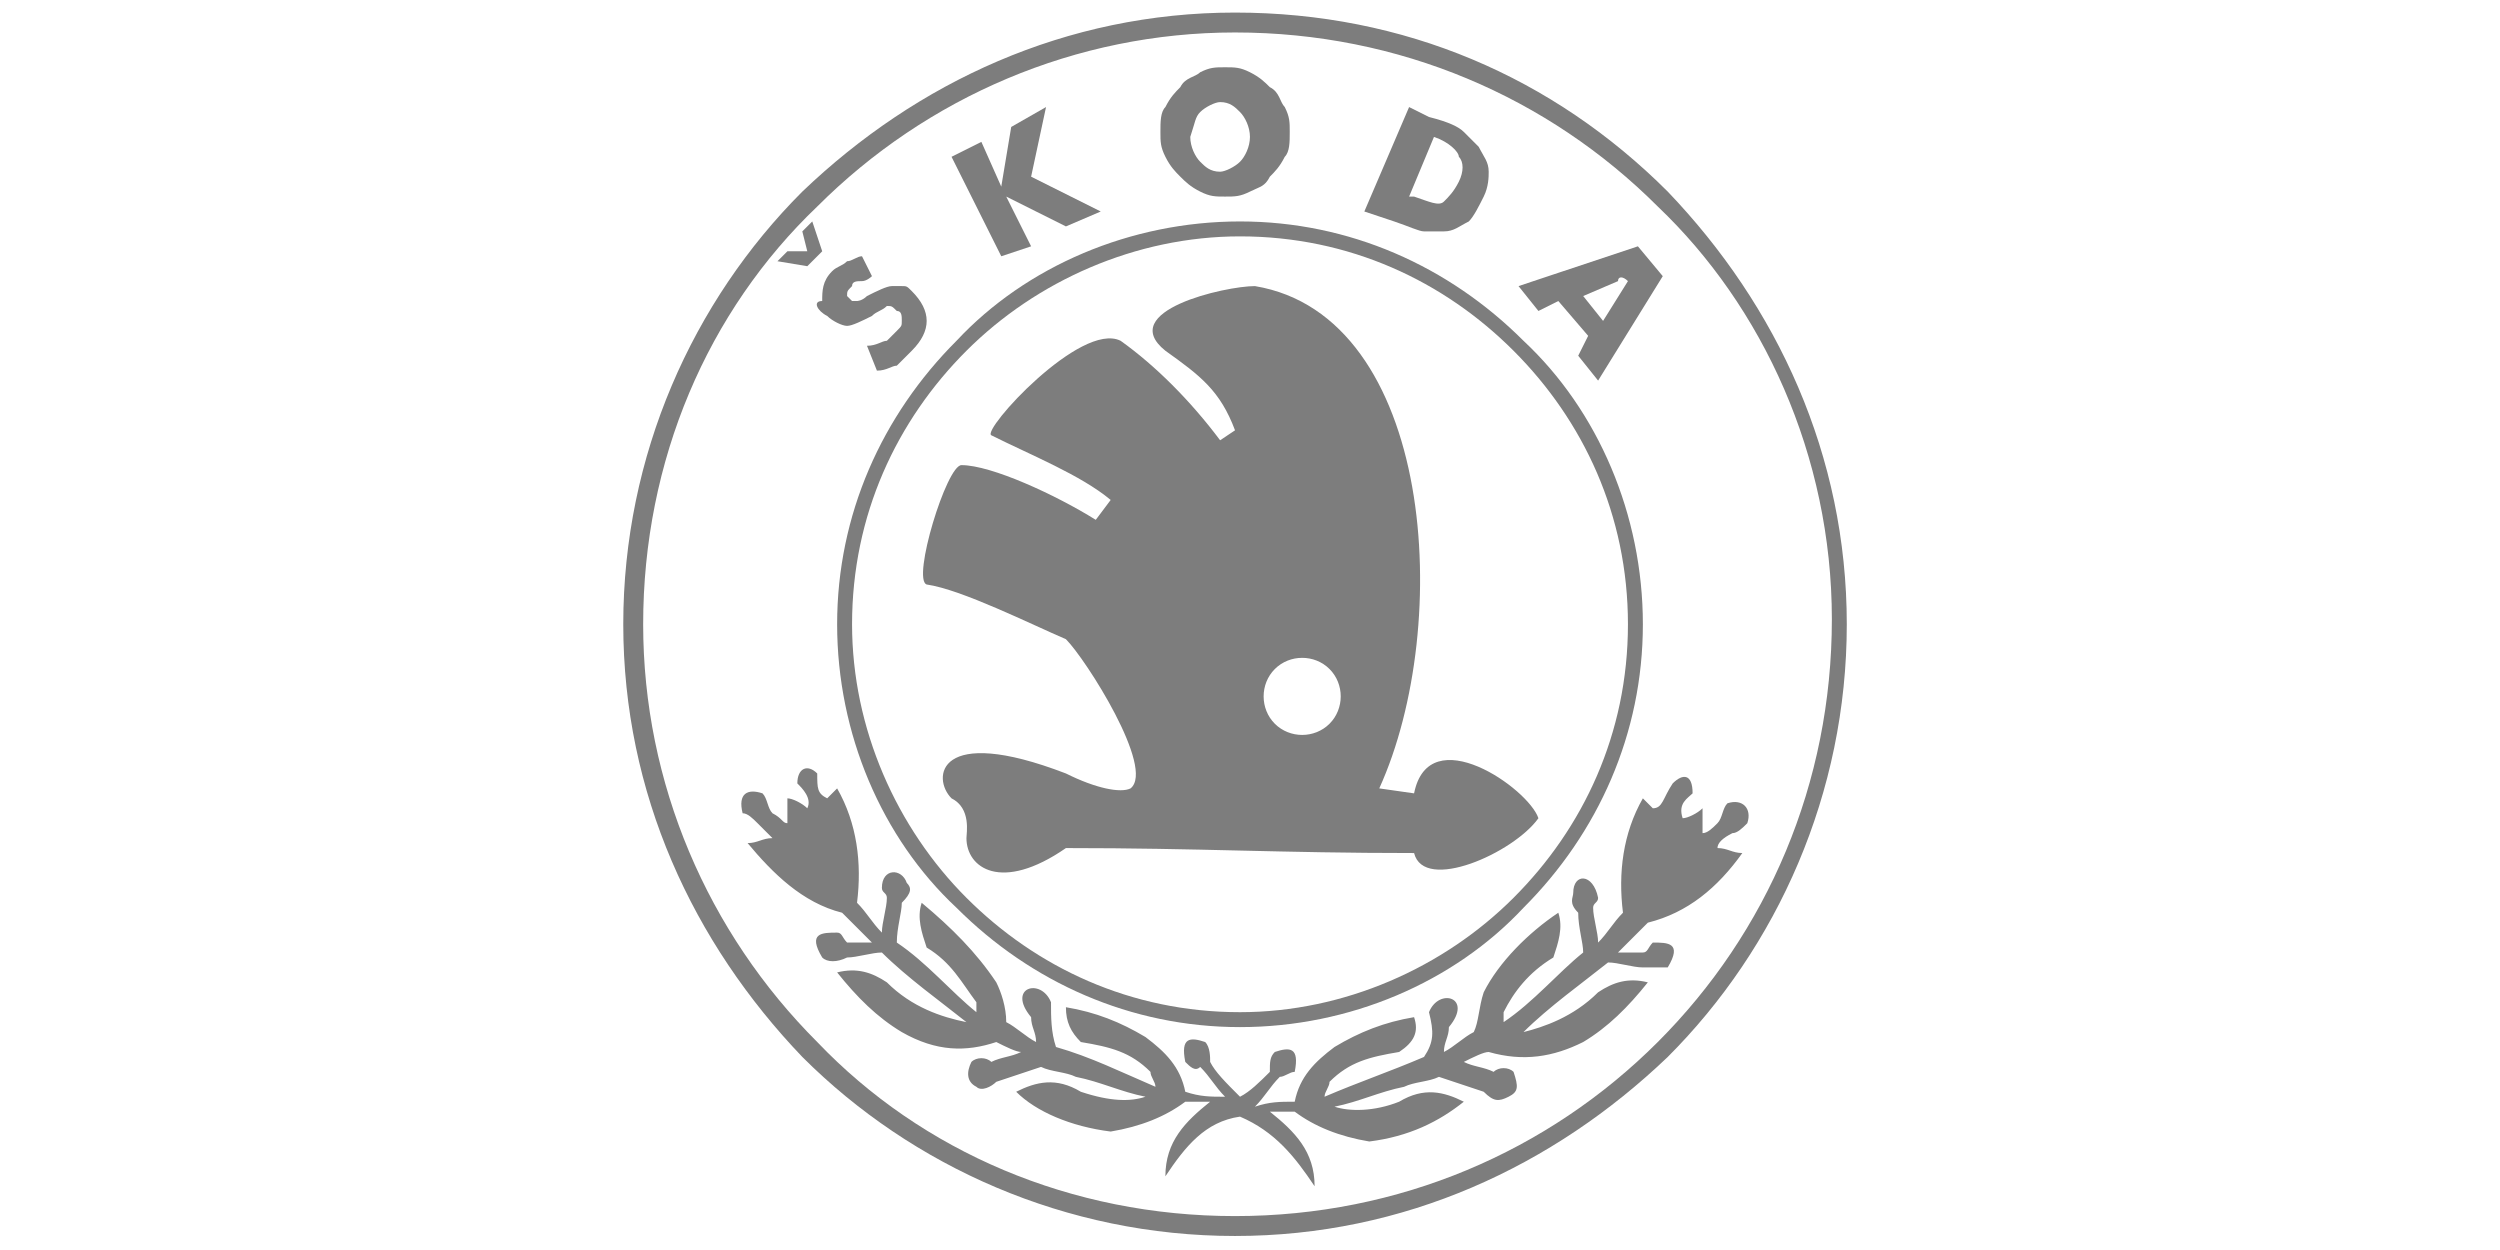 <?xml version="1.0" encoding="UTF-8" standalone="no"?>
<!-- Created with Inkscape (http://www.inkscape.org/) -->

<svg
   xmlns:dc="http://purl.org/dc/elements/1.1/"
   xmlns:cc="http://creativecommons.org/ns#"
   xmlns:rdf="http://www.w3.org/1999/02/22-rdf-syntax-ns#"
   xmlns:svg="http://www.w3.org/2000/svg"
   xmlns="http://www.w3.org/2000/svg"
   xmlns:sodipodi="http://sodipodi.sourceforge.net/DTD/sodipodi-0.dtd"
   xmlns:inkscape="http://www.inkscape.org/namespaces/inkscape"
   width="12mm"
   height="6mm"
   viewBox="0 0 12 6"
   version="1.1"
   id="svg9425"
   inkscape:version="0.92.2 (5c3e80d, 2017-08-06)"
   sodipodi:docname="skoda.svg">
  <defs
     id="defs9419" />
  <sodipodi:namedview
     id="base"
     pagecolor="#ffffff"
     bordercolor="#666666"
     borderopacity="1.0"
     inkscape:pageopacity="0.0"
     inkscape:pageshadow="2"
     inkscape:zoom="12.087093"
     inkscape:cx="30.628893"
     inkscape:cy="11.418982"
     inkscape:document-units="mm"
     inkscape:current-layer="g3031"
     showgrid="false"
     inkscape:window-width="1280"
     inkscape:window-height="961"
     inkscape:window-x="-8"
     inkscape:window-y="44"
     inkscape:window-maximized="1" />
  <g
     inkscape:label="Layer 1"
     inkscape:groupmode="layer"
     id="layer1"
     transform="translate(0,-291)">
    <g
       transform="matrix(0.257,0,0,0.268,-60.976,207.772)"
       style="opacity:0.8"
       id="g2791">
      <g
         transform="translate(-428.308,-0.146)"
         style="opacity:0.8"
         id="g4833">
        <g
           transform="matrix(1.194,0,0,1.194,437.499,-142.724)"
           style="opacity:0.8"
           id="g3031">
          <g
             transform="matrix(0.778,0,0,0.746,-362.665,355.918)"
             id="g4465">
            <path
               inkscape:connector-curvature="0"
               id="path4445"
               d="m 736.5,32.2 v 0 0 c -3.4,0 -6.4,1.4 -8.7,3.6 -2.2,2.2 -3.6,5.3 -3.6,8.7 v 0 0 c 0,3.4 1.4,6.4 3.6,8.7 2.2,2.2 5.3,3.6 8.7,3.6 v 0 0 c 3.4,0 6.4,-1.4 8.7,-3.6 2.2,-2.2 3.6,-5.3 3.6,-8.7 v 0 0 c 0,-3.4 -1.4,-6.4 -3.6,-8.7 -2.3,-2.3 -5.3,-3.6 -8.7,-3.6 z m 12,12.2 v 0 c 0,3.3 -1.3,6.3 -3.5,8.5 -2.2,2.2 -5.2,3.5 -8.5,3.5 v 0 0 c -3.3,0 -6.3,-1.3 -8.4,-3.5 -2.2,-2.2 -3.5,-5.2 -3.5,-8.4 v 0 0 c 0,-3.3 1.3,-6.3 3.5,-8.4 2.2,-2.2 5.2,-3.5 8.4,-3.5 v 0 0 c 3.3,0 6.3,1.3 8.5,3.5 2.1,2 3.5,5 3.5,8.3 z" />
            <path
               inkscape:connector-curvature="0"
               id="path4447"
               d="m 739.7,36.4 c 0.3,0.1 0.5,0.2 0.6,0.2 0.1,0 0.3,0 0.4,0 0.2,0 0.3,-0.1 0.5,-0.2 0.1,-0.1 0.2,-0.3 0.3,-0.5 0.1,-0.2 0.1,-0.4 0.1,-0.5 0,-0.2 -0.1,-0.3 -0.2,-0.5 -0.1,-0.1 -0.2,-0.2 -0.3,-0.3 -0.1,-0.1 -0.3,-0.2 -0.7,-0.3 l -0.4,-0.2 -0.9,2.1 z m 0.8,-1.7 v 0 c 0.3,0.1 0.5,0.3 0.5,0.4 0.1,0.1 0.1,0.3 0,0.5 -0.1,0.2 -0.2,0.3 -0.3,0.4 -0.1,0.1 -0.3,0 -0.6,-0.1 H 740 Z" />
            <path
               inkscape:connector-curvature="0"
               id="path4449"
               d="m 735.4,35.5 c 0.1,0.1 0.2,0.2 0.4,0.3 0.2,0.1 0.3,0.1 0.5,0.1 0.2,0 0.3,0 0.5,-0.1 0.2,-0.1 0.3,-0.1 0.4,-0.3 0.1,-0.1 0.2,-0.2 0.3,-0.4 0.1,-0.1 0.1,-0.3 0.1,-0.5 0,-0.2 0,-0.3 -0.1,-0.5 -0.1,-0.1 -0.1,-0.3 -0.3,-0.4 -0.1,-0.1 -0.2,-0.2 -0.4,-0.3 -0.2,-0.1 -0.3,-0.1 -0.5,-0.1 -0.2,0 -0.3,0 -0.5,0.1 -0.1,0.1 -0.3,0.1 -0.4,0.3 -0.1,0.1 -0.2,0.2 -0.3,0.4 -0.1,0.1 -0.1,0.3 -0.1,0.5 0,0.2 0,0.3 0.1,0.5 0.1,0.2 0.2,0.3 0.3,0.4 z m 0.4,-1.3 c 0.1,-0.1 0.3,-0.2 0.4,-0.2 0.2,0 0.3,0.1 0.4,0.2 0.1,0.1 0.2,0.3 0.2,0.5 0,0.2 -0.1,0.4 -0.2,0.5 -0.1,0.1 -0.3,0.2 -0.4,0.2 -0.2,0 -0.3,-0.1 -0.4,-0.2 -0.1,-0.1 -0.2,-0.3 -0.2,-0.5 0.1,-0.3 0.1,-0.4 0.2,-0.5 z" />
            <path
               inkscape:connector-curvature="0"
               id="path4451"
               d="m 742.2,37.7 0.4,0.5 0.4,-0.2 0.6,0.7 -0.2,0.4 0.4,0.5 1.3,-2.1 -0.5,-0.6 z m 2.2,-0.1 c -0.1,0 -0.1,0 0,0 l -0.5,0.8 -0.4,-0.5 0.7,-0.3 c 0,-0.1 0.1,-0.1 0.2,0 0,-0.1 0.1,-0.1 0.1,-0.2 -0.1,0.1 -0.1,0.1 -0.1,0.2 z" />
            <polygon
               id="polygon4453"
               points="727.8,36.6 727.9,37 727.5,37 727.3,37.2 727.9,37.3 728.2,37 728,36.4 " />
            <path
               inkscape:connector-curvature="0"
               id="path4455"
               d="m 728.3,38.3 c 0.1,0.1 0.3,0.2 0.4,0.2 0.1,0 0.3,-0.1 0.5,-0.2 0.1,-0.1 0.2,-0.1 0.3,-0.2 0.1,0 0.1,0 0.2,0.1 0.1,0 0.1,0.1 0.1,0.2 0,0.1 0,0.1 -0.1,0.2 -0.1,0.1 -0.1,0.1 -0.2,0.2 -0.1,0 -0.2,0.1 -0.4,0.1 l 0.2,0.5 c 0.2,0 0.3,-0.1 0.4,-0.1 0.1,-0.1 0.2,-0.2 0.3,-0.3 0.2,-0.2 0.3,-0.4 0.3,-0.6 0,-0.2 -0.1,-0.4 -0.3,-0.6 -0.1,-0.1 -0.1,-0.1 -0.2,-0.1 -0.1,0 -0.2,0 -0.2,0 -0.1,0 -0.3,0.1 -0.5,0.2 v 0 c -0.1,0.1 -0.2,0.1 -0.2,0.1 -0.1,0 -0.1,0 -0.1,0 0,0 -0.1,-0.1 -0.1,-0.1 0,-0.1 0,-0.1 0.1,-0.2 0,-0.1 0.1,-0.1 0.2,-0.1 0.1,0 0.2,-0.1 0.2,-0.1 L 729,37.1 c -0.1,0 -0.2,0.1 -0.3,0.1 -0.1,0.1 -0.2,0.1 -0.3,0.2 -0.2,0.2 -0.2,0.4 -0.2,0.6 -0.2,0 -0.1,0.2 0.1,0.3 z" />
            <polygon
               id="polygon4457"
               points="732.7,34.1 732,34.5 731.8,35.7 731.4,34.8 730.8,35.1 731.8,37.1 732.4,36.9 731.9,35.9 733.1,36.5 733.8,36.2 732.4,35.5 " />
            <path
               inkscape:connector-curvature="0"
               id="path4459"
               d="m 744.9,48.2 c -0.1,-0.1 -0.2,-0.2 -0.2,-0.2 -0.4,0.7 -0.5,1.5 -0.4,2.3 -0.2,0.2 -0.3,0.4 -0.5,0.6 0,-0.2 -0.1,-0.5 -0.1,-0.7 0,-0.1 0.1,-0.1 0.1,-0.2 -0.1,-0.5 -0.5,-0.5 -0.5,-0.1 0,0.1 -0.1,0.2 0.1,0.4 0,0.3 0.1,0.6 0.1,0.8 -0.5,0.4 -1,1 -1.6,1.4 0,0 0,-0.2 0,-0.2 0.2,-0.4 0.5,-0.8 1,-1.1 0.1,-0.3 0.2,-0.6 0.1,-0.9 -0.6,0.4 -1.2,1 -1.5,1.6 -0.1,0.3 -0.1,0.6 -0.2,0.8 -0.2,0.1 -0.4,0.3 -0.6,0.4 0,-0.2 0.1,-0.3 0.1,-0.5 0.5,-0.6 -0.2,-0.8 -0.4,-0.3 0.1,0.4 0.1,0.6 -0.1,0.9 -0.7,0.3 -1.3,0.5 -2,0.8 0,-0.1 0.1,-0.2 0.1,-0.3 0.4,-0.4 0.8,-0.5 1.4,-0.6 0.3,-0.2 0.4,-0.4 0.3,-0.7 -0.6,0.1 -1.1,0.3 -1.6,0.6 -0.4,0.3 -0.7,0.6 -0.8,1.1 -0.3,0 -0.5,0 -0.8,0.1 0.2,-0.2 0.3,-0.4 0.5,-0.6 0.1,0 0.2,-0.1 0.3,-0.1 0.1,-0.5 -0.1,-0.5 -0.4,-0.4 -0.1,0.1 -0.1,0.2 -0.1,0.4 -0.2,0.2 -0.4,0.4 -0.6,0.5 -0.3,-0.3 -0.5,-0.5 -0.6,-0.7 0,-0.1 0,-0.3 -0.1,-0.4 -0.3,-0.1 -0.5,-0.1 -0.4,0.4 0.1,0.1 0.2,0.2 0.3,0.1 0.2,0.2 0.3,0.4 0.5,0.6 -0.3,0 -0.5,0 -0.8,-0.1 -0.1,-0.5 -0.4,-0.8 -0.8,-1.1 -0.5,-0.3 -1,-0.5 -1.6,-0.6 0,0.3 0.1,0.5 0.3,0.7 0.6,0.1 1,0.2 1.4,0.6 0,0.1 0.1,0.2 0.1,0.3 -0.7,-0.3 -1.3,-0.6 -2,-0.8 -0.1,-0.3 -0.1,-0.6 -0.1,-0.9 -0.2,-0.5 -0.9,-0.3 -0.4,0.3 0,0.2 0.1,0.3 0.1,0.5 -0.2,-0.1 -0.4,-0.3 -0.6,-0.4 0,-0.3 -0.1,-0.6 -0.2,-0.8 -0.4,-0.6 -0.9,-1.1 -1.5,-1.6 -0.1,0.3 0,0.6 0.1,0.9 0.5,0.3 0.7,0.7 1,1.1 0,0 0,0.2 0,0.2 -0.5,-0.4 -1,-1 -1.6,-1.4 0,-0.3 0.1,-0.6 0.1,-0.8 0.2,-0.2 0.2,-0.3 0.1,-0.4 -0.1,-0.3 -0.5,-0.3 -0.5,0.1 0,0.1 0.1,0.1 0.1,0.2 0,0.2 -0.1,0.5 -0.1,0.7 -0.2,-0.2 -0.3,-0.4 -0.5,-0.6 0.1,-0.8 0,-1.6 -0.4,-2.3 -0.1,0.1 -0.2,0.2 -0.2,0.2 -0.2,-0.1 -0.2,-0.2 -0.2,-0.5 -0.2,-0.2 -0.4,-0.1 -0.4,0.2 0.1,0.1 0.3,0.3 0.2,0.5 -0.1,-0.1 -0.3,-0.2 -0.4,-0.2 0,0.2 0,0.4 0,0.5 -0.1,0 -0.1,-0.1 -0.3,-0.2 -0.1,-0.1 -0.1,-0.3 -0.2,-0.4 -0.3,-0.1 -0.5,0 -0.4,0.4 0.1,0 0.2,0.1 0.3,0.2 0.1,0.1 0.2,0.2 0.3,0.3 -0.2,0 -0.3,0.1 -0.5,0.1 0.5,0.6 1.1,1.2 1.9,1.4 0.2,0.2 0.4,0.4 0.6,0.6 -0.1,0 -0.4,0 -0.5,0 -0.1,-0.1 -0.1,-0.2 -0.2,-0.2 -0.3,0 -0.6,0 -0.3,0.5 0.1,0.1 0.3,0.1 0.5,0 0.2,0 0.5,-0.1 0.7,-0.1 0.5,0.5 1.2,1 1.7,1.4 -0.5,-0.1 -1.1,-0.3 -1.6,-0.8 -0.3,-0.2 -0.6,-0.3 -1,-0.2 0.4,0.5 0.8,0.9 1.3,1.2 0.7,0.4 1.3,0.4 1.9,0.2 0.2,0.1 0.4,0.2 0.5,0.2 -0.2,0.1 -0.4,0.1 -0.6,0.2 -0.1,-0.1 -0.3,-0.1 -0.4,0 -0.1,0.2 -0.1,0.4 0.1,0.5 0.1,0.1 0.3,0 0.4,-0.1 0.3,-0.1 0.6,-0.2 0.9,-0.3 0.2,0.1 0.5,0.1 0.7,0.2 0.5,0.1 0.9,0.3 1.4,0.4 -0.3,0.1 -0.7,0.1 -1.3,-0.1 -0.5,-0.3 -0.9,-0.2 -1.3,0 0.4,0.4 1.1,0.7 1.9,0.8 0.6,-0.1 1.1,-0.3 1.5,-0.6 0.2,0 0.4,0 0.5,0 -0.5,0.4 -0.9,0.8 -0.9,1.5 0.4,-0.6 0.8,-1.1 1.5,-1.2 0.7,0.3 1.1,0.8 1.5,1.4 0,-0.7 -0.4,-1.1 -0.9,-1.5 0.2,0 0.4,0 0.5,0 0.4,0.3 0.9,0.5 1.5,0.6 0.8,-0.1 1.4,-0.4 1.9,-0.8 -0.4,-0.2 -0.8,-0.3 -1.3,0 -0.5,0.2 -1,0.2 -1.3,0.1 0.5,-0.1 0.9,-0.3 1.4,-0.4 0.2,-0.1 0.5,-0.1 0.7,-0.2 0.3,0.1 0.6,0.2 0.9,0.3 0.2,0.2 0.3,0.2 0.5,0.1 0.2,-0.1 0.2,-0.2 0.1,-0.5 -0.1,-0.1 -0.3,-0.1 -0.4,0 -0.2,-0.1 -0.4,-0.1 -0.6,-0.2 0.2,-0.1 0.4,-0.2 0.5,-0.2 0.7,0.2 1.3,0.1 1.9,-0.2 0.5,-0.3 0.9,-0.7 1.3,-1.2 -0.4,-0.1 -0.7,0 -1,0.2 -0.5,0.5 -1.1,0.7 -1.5,0.8 0.5,-0.5 1.2,-1 1.7,-1.4 0.2,0 0.5,0.1 0.7,0.1 0.2,0 0.3,0 0.5,0 0.3,-0.5 0,-0.5 -0.3,-0.5 -0.1,0.1 -0.1,0.2 -0.2,0.2 -0.1,0 -0.4,0 -0.5,0 0.2,-0.2 0.4,-0.4 0.6,-0.6 0.8,-0.2 1.4,-0.7 1.9,-1.4 -0.2,0 -0.3,-0.1 -0.5,-0.1 0,-0.1 0.1,-0.2 0.3,-0.3 0.1,0 0.2,-0.1 0.3,-0.2 0.1,-0.3 -0.1,-0.5 -0.4,-0.4 -0.1,0.1 -0.1,0.3 -0.2,0.4 -0.1,0.1 -0.2,0.2 -0.3,0.2 0,-0.2 0,-0.4 0,-0.5 -0.1,0.1 -0.3,0.2 -0.4,0.2 -0.1,-0.3 0.1,-0.4 0.2,-0.5 0,-0.4 -0.2,-0.4 -0.4,-0.2 -0.2,0.3 -0.2,0.5 -0.4,0.5 z" />
            <path
               inkscape:connector-curvature="0"
               id="path4461"
               d="m 735.1,39 c 0.7,0.5 1.1,0.8 1.4,1.6 l -0.3,0.2 c -0.6,-0.8 -1.3,-1.5 -2,-2 -0.8,-0.4 -2.8,1.8 -2.6,1.9 0.8,0.4 1.8,0.8 2.4,1.3 l -0.3,0.4 c -0.8,-0.5 -2.1,-1.1 -2.7,-1.1 -0.3,0 -1,2.3 -0.7,2.4 0.7,0.1 2.1,0.8 2.8,1.1 0.4,0.4 1.8,2.6 1.3,3 -0.2,0.1 -0.7,0 -1.3,-0.3 -2.6,-1 -2.7,0.1 -2.3,0.5 0.4,0.2 0.3,0.7 0.3,0.8 0,0.6 0.7,1.1 2,0.2 2.7,0 4.3,0.1 7,0.1 0.2,0.8 2,0 2.5,-0.7 -0.2,-0.6 -2.2,-2 -2.5,-0.5 l -0.7,-0.1 c 1.5,-3.3 1.1,-9.5 -2.5,-10.1 -0.6,0 -2.8,0.5 -1.8,1.3 z m 2.2,6.4 c 0.3,-0.3 0.8,-0.3 1.1,0 0.3,0.3 0.3,0.8 0,1.1 -0.3,0.3 -0.8,0.3 -1.1,0 -0.3,-0.3 -0.3,-0.8 0,-1.1 z" />
            <path
               inkscape:connector-curvature="0"
               id="path4463"
               d="m 736.6,36.4 v 0 c -2.2,0 -4.3,0.9 -5.7,2.4 -1.5,1.5 -2.4,3.5 -2.4,5.7 v 0 0 c 0,2.2 0.9,4.3 2.4,5.7 1.5,1.5 3.5,2.4 5.7,2.4 v 0 0 c 2.2,0 4.3,-0.9 5.7,-2.4 1.5,-1.5 2.4,-3.5 2.4,-5.7 v 0 0 c 0,-2.2 -0.9,-4.3 -2.4,-5.7 -1.5,-1.5 -3.5,-2.4 -5.7,-2.4 z m 7.8,8.1 v 0 0 c 0,2.2 -0.9,4.1 -2.3,5.5 -1.4,1.4 -3.4,2.3 -5.5,2.3 v 0 0 c -2.2,0 -4.1,-0.9 -5.5,-2.3 -1.4,-1.4 -2.3,-3.4 -2.3,-5.5 v 0 0 c 0,-2.2 0.9,-4.1 2.3,-5.5 1.4,-1.4 3.4,-2.3 5.5,-2.3 v 0 0 c 2.2,0 4.1,0.9 5.5,2.3 1.4,1.4 2.3,3.3 2.3,5.5 z" />
          </g>
        </g>
      </g>
    </g>
  </g>
</svg>
